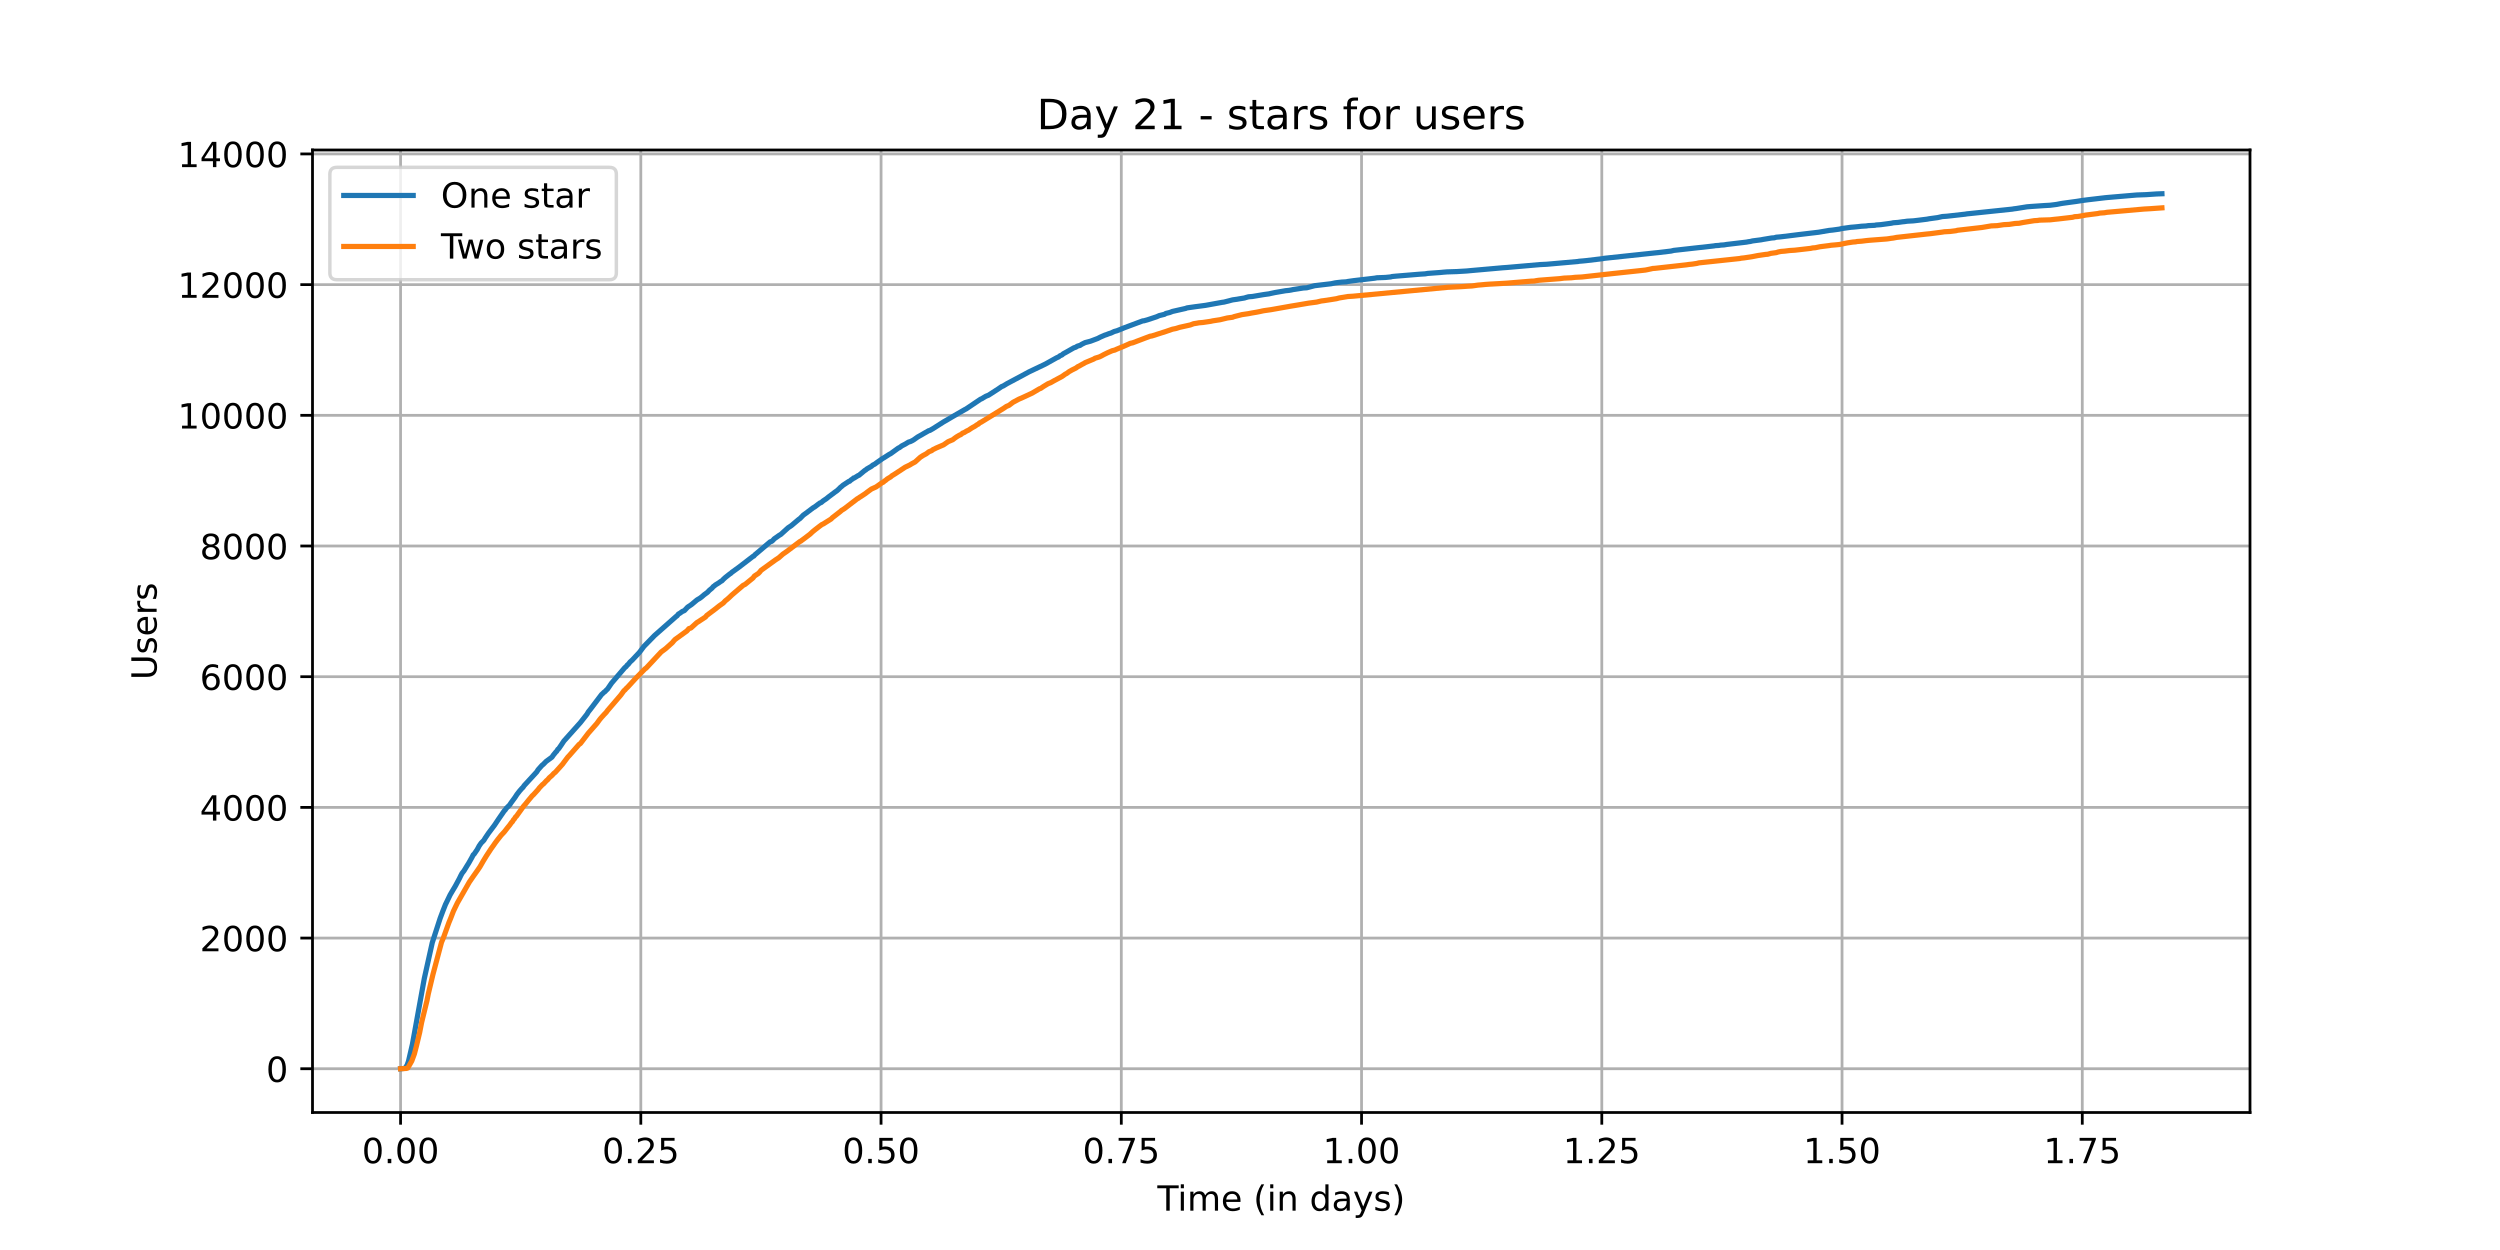 <?xml version="1.0" encoding="utf-8" standalone="no"?>
<!DOCTYPE svg PUBLIC "-//W3C//DTD SVG 1.1//EN"
  "http://www.w3.org/Graphics/SVG/1.1/DTD/svg11.dtd">
<!-- Created with matplotlib (https://matplotlib.org/) -->
<svg height="360pt" version="1.1" viewBox="0 0 720 360" width="720pt" xmlns="http://www.w3.org/2000/svg" xmlns:xlink="http://www.w3.org/1999/xlink">
 <defs>
  <style type="text/css">*{stroke-linecap:butt;stroke-linejoin:round;}</style>
 </defs>
 <g id="figure_1">
  <g id="patch_1">
   <path d="M 0 360 
L 720 360 
L 720 0 
L 0 0 
z
" style="fill:#ffffff;"/>
  </g>
  <g id="axes_1">
   <g id="patch_2">
    <path d="M 90 320.4 
L 648 320.4 
L 648 43.2 
L 90 43.2 
z
" style="fill:#ffffff;"/>
   </g>
   <g id="matplotlib.axis_1">
    <g id="xtick_1">
     <g id="line2d_1">
      <path clip-path="url(#p3e42e21be2)" d="M 115.364 320.4 
L 115.364 43.2 
" style="fill:none;stroke:#b0b0b0;stroke-linecap:square;stroke-width:0.8;"/>
     </g>
     <g id="line2d_2">
      <defs>
       <path d="M 0 0 
L 0 3.5 
" id="m36e18f829c" style="stroke:#000000;stroke-width:0.8;"/>
      </defs>
      <g>
       <use style="stroke:#000000;stroke-width:0.8;" x="115.364" xlink:href="#m36e18f829c" y="320.4"/>
      </g>
     </g>
     <g id="text_1">
      <!-- 0.00 -->
      <g transform="translate(104.231 334.998)scale(0.1 -0.1)">
       <defs>
        <path d="M 31.781 66.406 
Q 24.172 66.406 20.328 58.906 
Q 16.5 51.422 16.5 36.375 
Q 16.5 21.391 20.328 13.891 
Q 24.172 6.391 31.781 6.391 
Q 39.453 6.391 43.281 13.891 
Q 47.125 21.391 47.125 36.375 
Q 47.125 51.422 43.281 58.906 
Q 39.453 66.406 31.781 66.406 
z
M 31.781 74.219 
Q 44.047 74.219 50.516 64.516 
Q 56.984 54.828 56.984 36.375 
Q 56.984 17.969 50.516 8.266 
Q 44.047 -1.422 31.781 -1.422 
Q 19.531 -1.422 13.062 8.266 
Q 6.594 17.969 6.594 36.375 
Q 6.594 54.828 13.062 64.516 
Q 19.531 74.219 31.781 74.219 
z
" id="DejaVuSans-48"/>
        <path d="M 10.688 12.406 
L 21 12.406 
L 21 0 
L 10.688 0 
z
" id="DejaVuSans-46"/>
       </defs>
       <use xlink:href="#DejaVuSans-48"/>
       <use x="63.623" xlink:href="#DejaVuSans-46"/>
       <use x="95.41" xlink:href="#DejaVuSans-48"/>
       <use x="159.033" xlink:href="#DejaVuSans-48"/>
      </g>
     </g>
    </g>
    <g id="xtick_2">
     <g id="line2d_3">
      <path clip-path="url(#p3e42e21be2)" d="M 184.554 320.4 
L 184.554 43.2 
" style="fill:none;stroke:#b0b0b0;stroke-linecap:square;stroke-width:0.8;"/>
     </g>
     <g id="line2d_4">
      <g>
       <use style="stroke:#000000;stroke-width:0.8;" x="184.554" xlink:href="#m36e18f829c" y="320.4"/>
      </g>
     </g>
     <g id="text_2">
      <!-- 0.25 -->
      <g transform="translate(173.421 334.998)scale(0.1 -0.1)">
       <defs>
        <path d="M 19.188 8.297 
L 53.609 8.297 
L 53.609 0 
L 7.328 0 
L 7.328 8.297 
Q 12.938 14.109 22.625 23.891 
Q 32.328 33.688 34.812 36.531 
Q 39.547 41.844 41.422 45.531 
Q 43.312 49.219 43.312 52.781 
Q 43.312 58.594 39.234 62.25 
Q 35.156 65.922 28.609 65.922 
Q 23.969 65.922 18.812 64.312 
Q 13.672 62.703 7.812 59.422 
L 7.812 69.391 
Q 13.766 71.781 18.938 73 
Q 24.125 74.219 28.422 74.219 
Q 39.75 74.219 46.484 68.547 
Q 53.219 62.891 53.219 53.422 
Q 53.219 48.922 51.531 44.891 
Q 49.859 40.875 45.406 35.406 
Q 44.188 33.984 37.641 27.219 
Q 31.109 20.453 19.188 8.297 
z
" id="DejaVuSans-50"/>
        <path d="M 10.797 72.906 
L 49.516 72.906 
L 49.516 64.594 
L 19.828 64.594 
L 19.828 46.734 
Q 21.969 47.469 24.109 47.828 
Q 26.266 48.188 28.422 48.188 
Q 40.625 48.188 47.75 41.5 
Q 54.891 34.812 54.891 23.391 
Q 54.891 11.625 47.562 5.094 
Q 40.234 -1.422 26.906 -1.422 
Q 22.312 -1.422 17.547 -0.641 
Q 12.797 0.141 7.719 1.703 
L 7.719 11.625 
Q 12.109 9.234 16.797 8.062 
Q 21.484 6.891 26.703 6.891 
Q 35.156 6.891 40.078 11.328 
Q 45.016 15.766 45.016 23.391 
Q 45.016 31 40.078 35.438 
Q 35.156 39.891 26.703 39.891 
Q 22.75 39.891 18.812 39.016 
Q 14.891 38.141 10.797 36.281 
z
" id="DejaVuSans-53"/>
       </defs>
       <use xlink:href="#DejaVuSans-48"/>
       <use x="63.623" xlink:href="#DejaVuSans-46"/>
       <use x="95.41" xlink:href="#DejaVuSans-50"/>
       <use x="159.033" xlink:href="#DejaVuSans-53"/>
      </g>
     </g>
    </g>
    <g id="xtick_3">
     <g id="line2d_5">
      <path clip-path="url(#p3e42e21be2)" d="M 253.745 320.4 
L 253.745 43.2 
" style="fill:none;stroke:#b0b0b0;stroke-linecap:square;stroke-width:0.8;"/>
     </g>
     <g id="line2d_6">
      <g>
       <use style="stroke:#000000;stroke-width:0.8;" x="253.745" xlink:href="#m36e18f829c" y="320.4"/>
      </g>
     </g>
     <g id="text_3">
      <!-- 0.50 -->
      <g transform="translate(242.612 334.998)scale(0.1 -0.1)">
       <use xlink:href="#DejaVuSans-48"/>
       <use x="63.623" xlink:href="#DejaVuSans-46"/>
       <use x="95.41" xlink:href="#DejaVuSans-53"/>
       <use x="159.033" xlink:href="#DejaVuSans-48"/>
      </g>
     </g>
    </g>
    <g id="xtick_4">
     <g id="line2d_7">
      <path clip-path="url(#p3e42e21be2)" d="M 322.935 320.4 
L 322.935 43.2 
" style="fill:none;stroke:#b0b0b0;stroke-linecap:square;stroke-width:0.8;"/>
     </g>
     <g id="line2d_8">
      <g>
       <use style="stroke:#000000;stroke-width:0.8;" x="322.935" xlink:href="#m36e18f829c" y="320.4"/>
      </g>
     </g>
     <g id="text_4">
      <!-- 0.75 -->
      <g transform="translate(311.803 334.998)scale(0.1 -0.1)">
       <defs>
        <path d="M 8.203 72.906 
L 55.078 72.906 
L 55.078 68.703 
L 28.609 0 
L 18.312 0 
L 43.219 64.594 
L 8.203 64.594 
z
" id="DejaVuSans-55"/>
       </defs>
       <use xlink:href="#DejaVuSans-48"/>
       <use x="63.623" xlink:href="#DejaVuSans-46"/>
       <use x="95.41" xlink:href="#DejaVuSans-55"/>
       <use x="159.033" xlink:href="#DejaVuSans-53"/>
      </g>
     </g>
    </g>
    <g id="xtick_5">
     <g id="line2d_9">
      <path clip-path="url(#p3e42e21be2)" d="M 392.126 320.4 
L 392.126 43.2 
" style="fill:none;stroke:#b0b0b0;stroke-linecap:square;stroke-width:0.8;"/>
     </g>
     <g id="line2d_10">
      <g>
       <use style="stroke:#000000;stroke-width:0.8;" x="392.126" xlink:href="#m36e18f829c" y="320.4"/>
      </g>
     </g>
     <g id="text_5">
      <!-- 1.00 -->
      <g transform="translate(380.993 334.998)scale(0.1 -0.1)">
       <defs>
        <path d="M 12.406 8.297 
L 28.516 8.297 
L 28.516 63.922 
L 10.984 60.406 
L 10.984 69.391 
L 28.422 72.906 
L 38.281 72.906 
L 38.281 8.297 
L 54.391 8.297 
L 54.391 0 
L 12.406 0 
z
" id="DejaVuSans-49"/>
       </defs>
       <use xlink:href="#DejaVuSans-49"/>
       <use x="63.623" xlink:href="#DejaVuSans-46"/>
       <use x="95.41" xlink:href="#DejaVuSans-48"/>
       <use x="159.033" xlink:href="#DejaVuSans-48"/>
      </g>
     </g>
    </g>
    <g id="xtick_6">
     <g id="line2d_11">
      <path clip-path="url(#p3e42e21be2)" d="M 461.317 320.4 
L 461.317 43.2 
" style="fill:none;stroke:#b0b0b0;stroke-linecap:square;stroke-width:0.8;"/>
     </g>
     <g id="line2d_12">
      <g>
       <use style="stroke:#000000;stroke-width:0.8;" x="461.317" xlink:href="#m36e18f829c" y="320.4"/>
      </g>
     </g>
     <g id="text_6">
      <!-- 1.25 -->
      <g transform="translate(450.184 334.998)scale(0.1 -0.1)">
       <use xlink:href="#DejaVuSans-49"/>
       <use x="63.623" xlink:href="#DejaVuSans-46"/>
       <use x="95.41" xlink:href="#DejaVuSans-50"/>
       <use x="159.033" xlink:href="#DejaVuSans-53"/>
      </g>
     </g>
    </g>
    <g id="xtick_7">
     <g id="line2d_13">
      <path clip-path="url(#p3e42e21be2)" d="M 530.507 320.4 
L 530.507 43.2 
" style="fill:none;stroke:#b0b0b0;stroke-linecap:square;stroke-width:0.8;"/>
     </g>
     <g id="line2d_14">
      <g>
       <use style="stroke:#000000;stroke-width:0.8;" x="530.507" xlink:href="#m36e18f829c" y="320.4"/>
      </g>
     </g>
     <g id="text_7">
      <!-- 1.50 -->
      <g transform="translate(519.374 334.998)scale(0.1 -0.1)">
       <use xlink:href="#DejaVuSans-49"/>
       <use x="63.623" xlink:href="#DejaVuSans-46"/>
       <use x="95.41" xlink:href="#DejaVuSans-53"/>
       <use x="159.033" xlink:href="#DejaVuSans-48"/>
      </g>
     </g>
    </g>
    <g id="xtick_8">
     <g id="line2d_15">
      <path clip-path="url(#p3e42e21be2)" d="M 599.698 320.4 
L 599.698 43.2 
" style="fill:none;stroke:#b0b0b0;stroke-linecap:square;stroke-width:0.8;"/>
     </g>
     <g id="line2d_16">
      <g>
       <use style="stroke:#000000;stroke-width:0.8;" x="599.698" xlink:href="#m36e18f829c" y="320.4"/>
      </g>
     </g>
     <g id="text_8">
      <!-- 1.75 -->
      <g transform="translate(588.565 334.998)scale(0.1 -0.1)">
       <use xlink:href="#DejaVuSans-49"/>
       <use x="63.623" xlink:href="#DejaVuSans-46"/>
       <use x="95.41" xlink:href="#DejaVuSans-55"/>
       <use x="159.033" xlink:href="#DejaVuSans-53"/>
      </g>
     </g>
    </g>
    <g id="text_9">
     <!-- Time (in days) -->
     <g transform="translate(333.327 348.677)scale(0.1 -0.1)">
      <defs>
       <path d="M -0.297 72.906 
L 61.375 72.906 
L 61.375 64.594 
L 35.5 64.594 
L 35.5 0 
L 25.594 0 
L 25.594 64.594 
L -0.297 64.594 
z
" id="DejaVuSans-84"/>
       <path d="M 9.422 54.688 
L 18.406 54.688 
L 18.406 0 
L 9.422 0 
z
M 9.422 75.984 
L 18.406 75.984 
L 18.406 64.594 
L 9.422 64.594 
z
" id="DejaVuSans-105"/>
       <path d="M 52 44.188 
Q 55.375 50.25 60.062 53.125 
Q 64.75 56 71.094 56 
Q 79.641 56 84.281 50.016 
Q 88.922 44.047 88.922 33.016 
L 88.922 0 
L 79.891 0 
L 79.891 32.719 
Q 79.891 40.578 77.094 44.375 
Q 74.312 48.188 68.609 48.188 
Q 61.625 48.188 57.562 43.547 
Q 53.516 38.922 53.516 30.906 
L 53.516 0 
L 44.484 0 
L 44.484 32.719 
Q 44.484 40.625 41.703 44.406 
Q 38.922 48.188 33.109 48.188 
Q 26.219 48.188 22.156 43.531 
Q 18.109 38.875 18.109 30.906 
L 18.109 0 
L 9.078 0 
L 9.078 54.688 
L 18.109 54.688 
L 18.109 46.188 
Q 21.188 51.219 25.484 53.609 
Q 29.781 56 35.688 56 
Q 41.656 56 45.828 52.969 
Q 50 49.953 52 44.188 
z
" id="DejaVuSans-109"/>
       <path d="M 56.203 29.594 
L 56.203 25.203 
L 14.891 25.203 
Q 15.484 15.922 20.484 11.062 
Q 25.484 6.203 34.422 6.203 
Q 39.594 6.203 44.453 7.469 
Q 49.312 8.734 54.109 11.281 
L 54.109 2.781 
Q 49.266 0.734 44.188 -0.344 
Q 39.109 -1.422 33.891 -1.422 
Q 20.797 -1.422 13.156 6.188 
Q 5.516 13.812 5.516 26.812 
Q 5.516 40.234 12.766 48.109 
Q 20.016 56 32.328 56 
Q 43.359 56 49.781 48.891 
Q 56.203 41.797 56.203 29.594 
z
M 47.219 32.234 
Q 47.125 39.594 43.094 43.984 
Q 39.062 48.391 32.422 48.391 
Q 24.906 48.391 20.391 44.141 
Q 15.875 39.891 15.188 32.172 
z
" id="DejaVuSans-101"/>
       <path id="DejaVuSans-32"/>
       <path d="M 31 75.875 
Q 24.469 64.656 21.281 53.656 
Q 18.109 42.672 18.109 31.391 
Q 18.109 20.125 21.312 9.062 
Q 24.516 -2 31 -13.188 
L 23.188 -13.188 
Q 15.875 -1.703 12.234 9.375 
Q 8.594 20.453 8.594 31.391 
Q 8.594 42.281 12.203 53.312 
Q 15.828 64.359 23.188 75.875 
z
" id="DejaVuSans-40"/>
       <path d="M 54.891 33.016 
L 54.891 0 
L 45.906 0 
L 45.906 32.719 
Q 45.906 40.484 42.875 44.328 
Q 39.844 48.188 33.797 48.188 
Q 26.516 48.188 22.312 43.547 
Q 18.109 38.922 18.109 30.906 
L 18.109 0 
L 9.078 0 
L 9.078 54.688 
L 18.109 54.688 
L 18.109 46.188 
Q 21.344 51.125 25.703 53.562 
Q 30.078 56 35.797 56 
Q 45.219 56 50.047 50.172 
Q 54.891 44.344 54.891 33.016 
z
" id="DejaVuSans-110"/>
       <path d="M 45.406 46.391 
L 45.406 75.984 
L 54.391 75.984 
L 54.391 0 
L 45.406 0 
L 45.406 8.203 
Q 42.578 3.328 38.25 0.953 
Q 33.938 -1.422 27.875 -1.422 
Q 17.969 -1.422 11.734 6.484 
Q 5.516 14.406 5.516 27.297 
Q 5.516 40.188 11.734 48.094 
Q 17.969 56 27.875 56 
Q 33.938 56 38.25 53.625 
Q 42.578 51.266 45.406 46.391 
z
M 14.797 27.297 
Q 14.797 17.391 18.875 11.75 
Q 22.953 6.109 30.078 6.109 
Q 37.203 6.109 41.297 11.75 
Q 45.406 17.391 45.406 27.297 
Q 45.406 37.203 41.297 42.844 
Q 37.203 48.484 30.078 48.484 
Q 22.953 48.484 18.875 42.844 
Q 14.797 37.203 14.797 27.297 
z
" id="DejaVuSans-100"/>
       <path d="M 34.281 27.484 
Q 23.391 27.484 19.188 25 
Q 14.984 22.516 14.984 16.5 
Q 14.984 11.719 18.141 8.906 
Q 21.297 6.109 26.703 6.109 
Q 34.188 6.109 38.703 11.406 
Q 43.219 16.703 43.219 25.484 
L 43.219 27.484 
z
M 52.203 31.203 
L 52.203 0 
L 43.219 0 
L 43.219 8.297 
Q 40.141 3.328 35.547 0.953 
Q 30.953 -1.422 24.312 -1.422 
Q 15.922 -1.422 10.953 3.297 
Q 6 8.016 6 15.922 
Q 6 25.141 12.172 29.828 
Q 18.359 34.516 30.609 34.516 
L 43.219 34.516 
L 43.219 35.406 
Q 43.219 41.609 39.141 45 
Q 35.062 48.391 27.688 48.391 
Q 23 48.391 18.547 47.266 
Q 14.109 46.141 10.016 43.891 
L 10.016 52.203 
Q 14.938 54.109 19.578 55.047 
Q 24.219 56 28.609 56 
Q 40.484 56 46.344 49.844 
Q 52.203 43.703 52.203 31.203 
z
" id="DejaVuSans-97"/>
       <path d="M 32.172 -5.078 
Q 28.375 -14.844 24.75 -17.812 
Q 21.141 -20.797 15.094 -20.797 
L 7.906 -20.797 
L 7.906 -13.281 
L 13.188 -13.281 
Q 16.891 -13.281 18.938 -11.516 
Q 21 -9.766 23.484 -3.219 
L 25.094 0.875 
L 2.984 54.688 
L 12.5 54.688 
L 29.594 11.922 
L 46.688 54.688 
L 56.203 54.688 
z
" id="DejaVuSans-121"/>
       <path d="M 44.281 53.078 
L 44.281 44.578 
Q 40.484 46.531 36.375 47.5 
Q 32.281 48.484 27.875 48.484 
Q 21.188 48.484 17.844 46.438 
Q 14.5 44.391 14.5 40.281 
Q 14.5 37.156 16.891 35.375 
Q 19.281 33.594 26.516 31.984 
L 29.594 31.297 
Q 39.156 29.25 43.188 25.516 
Q 47.219 21.781 47.219 15.094 
Q 47.219 7.469 41.188 3.016 
Q 35.156 -1.422 24.609 -1.422 
Q 20.219 -1.422 15.453 -0.562 
Q 10.688 0.297 5.422 2 
L 5.422 11.281 
Q 10.406 8.688 15.234 7.391 
Q 20.062 6.109 24.812 6.109 
Q 31.156 6.109 34.562 8.281 
Q 37.984 10.453 37.984 14.406 
Q 37.984 18.062 35.516 20.016 
Q 33.062 21.969 24.703 23.781 
L 21.578 24.516 
Q 13.234 26.266 9.516 29.906 
Q 5.812 33.547 5.812 39.891 
Q 5.812 47.609 11.281 51.797 
Q 16.75 56 26.812 56 
Q 31.781 56 36.172 55.266 
Q 40.578 54.547 44.281 53.078 
z
" id="DejaVuSans-115"/>
       <path d="M 8.016 75.875 
L 15.828 75.875 
Q 23.141 64.359 26.781 53.312 
Q 30.422 42.281 30.422 31.391 
Q 30.422 20.453 26.781 9.375 
Q 23.141 -1.703 15.828 -13.188 
L 8.016 -13.188 
Q 14.5 -2 17.703 9.062 
Q 20.906 20.125 20.906 31.391 
Q 20.906 42.672 17.703 53.656 
Q 14.5 64.656 8.016 75.875 
z
" id="DejaVuSans-41"/>
      </defs>
      <use xlink:href="#DejaVuSans-84"/>
      <use x="57.959" xlink:href="#DejaVuSans-105"/>
      <use x="85.742" xlink:href="#DejaVuSans-109"/>
      <use x="183.154" xlink:href="#DejaVuSans-101"/>
      <use x="244.678" xlink:href="#DejaVuSans-32"/>
      <use x="276.465" xlink:href="#DejaVuSans-40"/>
      <use x="315.479" xlink:href="#DejaVuSans-105"/>
      <use x="343.262" xlink:href="#DejaVuSans-110"/>
      <use x="406.641" xlink:href="#DejaVuSans-32"/>
      <use x="438.428" xlink:href="#DejaVuSans-100"/>
      <use x="501.904" xlink:href="#DejaVuSans-97"/>
      <use x="563.184" xlink:href="#DejaVuSans-121"/>
      <use x="622.363" xlink:href="#DejaVuSans-115"/>
      <use x="674.463" xlink:href="#DejaVuSans-41"/>
     </g>
    </g>
   </g>
   <g id="matplotlib.axis_2">
    <g id="ytick_1">
     <g id="line2d_17">
      <path clip-path="url(#p3e42e21be2)" d="M 90 307.8 
L 648 307.8 
" style="fill:none;stroke:#b0b0b0;stroke-linecap:square;stroke-width:0.8;"/>
     </g>
     <g id="line2d_18">
      <defs>
       <path d="M 0 0 
L -3.5 0 
" id="m964d5ee418" style="stroke:#000000;stroke-width:0.8;"/>
      </defs>
      <g>
       <use style="stroke:#000000;stroke-width:0.8;" x="90" xlink:href="#m964d5ee418" y="307.8"/>
      </g>
     </g>
     <g id="text_10">
      <!-- 0 -->
      <g transform="translate(76.638 311.599)scale(0.1 -0.1)">
       <use xlink:href="#DejaVuSans-48"/>
      </g>
     </g>
    </g>
    <g id="ytick_2">
     <g id="line2d_19">
      <path clip-path="url(#p3e42e21be2)" d="M 90 270.163 
L 648 270.163 
" style="fill:none;stroke:#b0b0b0;stroke-linecap:square;stroke-width:0.8;"/>
     </g>
     <g id="line2d_20">
      <g>
       <use style="stroke:#000000;stroke-width:0.8;" x="90" xlink:href="#m964d5ee418" y="270.163"/>
      </g>
     </g>
     <g id="text_11">
      <!-- 2000 -->
      <g transform="translate(57.55 273.962)scale(0.1 -0.1)">
       <use xlink:href="#DejaVuSans-50"/>
       <use x="63.623" xlink:href="#DejaVuSans-48"/>
       <use x="127.246" xlink:href="#DejaVuSans-48"/>
       <use x="190.869" xlink:href="#DejaVuSans-48"/>
      </g>
     </g>
    </g>
    <g id="ytick_3">
     <g id="line2d_21">
      <path clip-path="url(#p3e42e21be2)" d="M 90 232.526 
L 648 232.526 
" style="fill:none;stroke:#b0b0b0;stroke-linecap:square;stroke-width:0.8;"/>
     </g>
     <g id="line2d_22">
      <g>
       <use style="stroke:#000000;stroke-width:0.8;" x="90" xlink:href="#m964d5ee418" y="232.526"/>
      </g>
     </g>
     <g id="text_12">
      <!-- 4000 -->
      <g transform="translate(57.55 236.325)scale(0.1 -0.1)">
       <defs>
        <path d="M 37.797 64.312 
L 12.891 25.391 
L 37.797 25.391 
z
M 35.203 72.906 
L 47.609 72.906 
L 47.609 25.391 
L 58.016 25.391 
L 58.016 17.188 
L 47.609 17.188 
L 47.609 0 
L 37.797 0 
L 37.797 17.188 
L 4.891 17.188 
L 4.891 26.703 
z
" id="DejaVuSans-52"/>
       </defs>
       <use xlink:href="#DejaVuSans-52"/>
       <use x="63.623" xlink:href="#DejaVuSans-48"/>
       <use x="127.246" xlink:href="#DejaVuSans-48"/>
       <use x="190.869" xlink:href="#DejaVuSans-48"/>
      </g>
     </g>
    </g>
    <g id="ytick_4">
     <g id="line2d_23">
      <path clip-path="url(#p3e42e21be2)" d="M 90 194.888 
L 648 194.888 
" style="fill:none;stroke:#b0b0b0;stroke-linecap:square;stroke-width:0.8;"/>
     </g>
     <g id="line2d_24">
      <g>
       <use style="stroke:#000000;stroke-width:0.8;" x="90" xlink:href="#m964d5ee418" y="194.888"/>
      </g>
     </g>
     <g id="text_13">
      <!-- 6000 -->
      <g transform="translate(57.55 198.688)scale(0.1 -0.1)">
       <defs>
        <path d="M 33.016 40.375 
Q 26.375 40.375 22.484 35.828 
Q 18.609 31.297 18.609 23.391 
Q 18.609 15.531 22.484 10.953 
Q 26.375 6.391 33.016 6.391 
Q 39.656 6.391 43.531 10.953 
Q 47.406 15.531 47.406 23.391 
Q 47.406 31.297 43.531 35.828 
Q 39.656 40.375 33.016 40.375 
z
M 52.594 71.297 
L 52.594 62.312 
Q 48.875 64.062 45.094 64.984 
Q 41.312 65.922 37.594 65.922 
Q 27.828 65.922 22.672 59.328 
Q 17.531 52.734 16.797 39.406 
Q 19.672 43.656 24.016 45.922 
Q 28.375 48.188 33.594 48.188 
Q 44.578 48.188 50.953 41.516 
Q 57.328 34.859 57.328 23.391 
Q 57.328 12.156 50.688 5.359 
Q 44.047 -1.422 33.016 -1.422 
Q 20.359 -1.422 13.672 8.266 
Q 6.984 17.969 6.984 36.375 
Q 6.984 53.656 15.188 63.938 
Q 23.391 74.219 37.203 74.219 
Q 40.922 74.219 44.703 73.484 
Q 48.484 72.75 52.594 71.297 
z
" id="DejaVuSans-54"/>
       </defs>
       <use xlink:href="#DejaVuSans-54"/>
       <use x="63.623" xlink:href="#DejaVuSans-48"/>
       <use x="127.246" xlink:href="#DejaVuSans-48"/>
       <use x="190.869" xlink:href="#DejaVuSans-48"/>
      </g>
     </g>
    </g>
    <g id="ytick_5">
     <g id="line2d_25">
      <path clip-path="url(#p3e42e21be2)" d="M 90 157.251 
L 648 157.251 
" style="fill:none;stroke:#b0b0b0;stroke-linecap:square;stroke-width:0.8;"/>
     </g>
     <g id="line2d_26">
      <g>
       <use style="stroke:#000000;stroke-width:0.8;" x="90" xlink:href="#m964d5ee418" y="157.251"/>
      </g>
     </g>
     <g id="text_14">
      <!-- 8000 -->
      <g transform="translate(57.55 161.05)scale(0.1 -0.1)">
       <defs>
        <path d="M 31.781 34.625 
Q 24.75 34.625 20.719 30.859 
Q 16.703 27.094 16.703 20.516 
Q 16.703 13.922 20.719 10.156 
Q 24.75 6.391 31.781 6.391 
Q 38.812 6.391 42.859 10.172 
Q 46.922 13.969 46.922 20.516 
Q 46.922 27.094 42.891 30.859 
Q 38.875 34.625 31.781 34.625 
z
M 21.922 38.812 
Q 15.578 40.375 12.031 44.719 
Q 8.5 49.078 8.5 55.328 
Q 8.5 64.062 14.719 69.141 
Q 20.953 74.219 31.781 74.219 
Q 42.672 74.219 48.875 69.141 
Q 55.078 64.062 55.078 55.328 
Q 55.078 49.078 51.531 44.719 
Q 48 40.375 41.703 38.812 
Q 48.828 37.156 52.797 32.312 
Q 56.781 27.484 56.781 20.516 
Q 56.781 9.906 50.312 4.234 
Q 43.844 -1.422 31.781 -1.422 
Q 19.734 -1.422 13.25 4.234 
Q 6.781 9.906 6.781 20.516 
Q 6.781 27.484 10.781 32.312 
Q 14.797 37.156 21.922 38.812 
z
M 18.312 54.391 
Q 18.312 48.734 21.844 45.562 
Q 25.391 42.391 31.781 42.391 
Q 38.141 42.391 41.719 45.562 
Q 45.312 48.734 45.312 54.391 
Q 45.312 60.062 41.719 63.234 
Q 38.141 66.406 31.781 66.406 
Q 25.391 66.406 21.844 63.234 
Q 18.312 60.062 18.312 54.391 
z
" id="DejaVuSans-56"/>
       </defs>
       <use xlink:href="#DejaVuSans-56"/>
       <use x="63.623" xlink:href="#DejaVuSans-48"/>
       <use x="127.246" xlink:href="#DejaVuSans-48"/>
       <use x="190.869" xlink:href="#DejaVuSans-48"/>
      </g>
     </g>
    </g>
    <g id="ytick_6">
     <g id="line2d_27">
      <path clip-path="url(#p3e42e21be2)" d="M 90 119.614 
L 648 119.614 
" style="fill:none;stroke:#b0b0b0;stroke-linecap:square;stroke-width:0.8;"/>
     </g>
     <g id="line2d_28">
      <g>
       <use style="stroke:#000000;stroke-width:0.8;" x="90" xlink:href="#m964d5ee418" y="119.614"/>
      </g>
     </g>
     <g id="text_15">
      <!-- 10000 -->
      <g transform="translate(51.188 123.413)scale(0.1 -0.1)">
       <use xlink:href="#DejaVuSans-49"/>
       <use x="63.623" xlink:href="#DejaVuSans-48"/>
       <use x="127.246" xlink:href="#DejaVuSans-48"/>
       <use x="190.869" xlink:href="#DejaVuSans-48"/>
       <use x="254.492" xlink:href="#DejaVuSans-48"/>
      </g>
     </g>
    </g>
    <g id="ytick_7">
     <g id="line2d_29">
      <path clip-path="url(#p3e42e21be2)" d="M 90 81.977 
L 648 81.977 
" style="fill:none;stroke:#b0b0b0;stroke-linecap:square;stroke-width:0.8;"/>
     </g>
     <g id="line2d_30">
      <g>
       <use style="stroke:#000000;stroke-width:0.8;" x="90" xlink:href="#m964d5ee418" y="81.977"/>
      </g>
     </g>
     <g id="text_16">
      <!-- 12000 -->
      <g transform="translate(51.188 85.776)scale(0.1 -0.1)">
       <use xlink:href="#DejaVuSans-49"/>
       <use x="63.623" xlink:href="#DejaVuSans-50"/>
       <use x="127.246" xlink:href="#DejaVuSans-48"/>
       <use x="190.869" xlink:href="#DejaVuSans-48"/>
       <use x="254.492" xlink:href="#DejaVuSans-48"/>
      </g>
     </g>
    </g>
    <g id="ytick_8">
     <g id="line2d_31">
      <path clip-path="url(#p3e42e21be2)" d="M 90 44.339 
L 648 44.339 
" style="fill:none;stroke:#b0b0b0;stroke-linecap:square;stroke-width:0.8;"/>
     </g>
     <g id="line2d_32">
      <g>
       <use style="stroke:#000000;stroke-width:0.8;" x="90" xlink:href="#m964d5ee418" y="44.339"/>
      </g>
     </g>
     <g id="text_17">
      <!-- 14000 -->
      <g transform="translate(51.188 48.139)scale(0.1 -0.1)">
       <use xlink:href="#DejaVuSans-49"/>
       <use x="63.623" xlink:href="#DejaVuSans-52"/>
       <use x="127.246" xlink:href="#DejaVuSans-48"/>
       <use x="190.869" xlink:href="#DejaVuSans-48"/>
       <use x="254.492" xlink:href="#DejaVuSans-48"/>
      </g>
     </g>
    </g>
    <g id="text_18">
     <!-- Users -->
     <g transform="translate(45.108 195.801)rotate(-90)scale(0.1 -0.1)">
      <defs>
       <path d="M 8.688 72.906 
L 18.609 72.906 
L 18.609 28.609 
Q 18.609 16.891 22.844 11.734 
Q 27.094 6.594 36.625 6.594 
Q 46.094 6.594 50.344 11.734 
Q 54.594 16.891 54.594 28.609 
L 54.594 72.906 
L 64.5 72.906 
L 64.5 27.391 
Q 64.5 13.141 57.438 5.859 
Q 50.391 -1.422 36.625 -1.422 
Q 22.797 -1.422 15.734 5.859 
Q 8.688 13.141 8.688 27.391 
z
" id="DejaVuSans-85"/>
       <path d="M 41.109 46.297 
Q 39.594 47.172 37.812 47.578 
Q 36.031 48 33.891 48 
Q 26.266 48 22.188 43.047 
Q 18.109 38.094 18.109 28.812 
L 18.109 0 
L 9.078 0 
L 9.078 54.688 
L 18.109 54.688 
L 18.109 46.188 
Q 20.953 51.172 25.484 53.578 
Q 30.031 56 36.531 56 
Q 37.453 56 38.578 55.875 
Q 39.703 55.766 41.062 55.516 
z
" id="DejaVuSans-114"/>
      </defs>
      <use xlink:href="#DejaVuSans-85"/>
      <use x="73.193" xlink:href="#DejaVuSans-115"/>
      <use x="125.293" xlink:href="#DejaVuSans-101"/>
      <use x="186.816" xlink:href="#DejaVuSans-114"/>
      <use x="227.93" xlink:href="#DejaVuSans-115"/>
     </g>
    </g>
   </g>
   <g id="line2d_33">
    <path clip-path="url(#p3e42e21be2)" d="M 115.364 307.8 
L 116.491 307.706 
L 116.68 307.631 
L 117.254 306.727 
L 117.635 305.673 
L 118.775 300.743 
L 122.206 281.774 
L 124.493 271.48 
L 126.78 264.423 
L 127.539 262.41 
L 128.302 260.471 
L 128.683 259.7 
L 129.634 257.724 
L 130.208 256.745 
L 131.159 255.146 
L 131.921 253.734 
L 132.303 253.019 
L 132.684 252.229 
L 133.065 251.514 
L 133.635 250.78 
L 134.586 249.218 
L 134.968 248.615 
L 135.922 246.922 
L 136.3 246.169 
L 136.492 246.056 
L 137.444 244.664 
L 138.017 243.591 
L 138.587 242.782 
L 139.35 242.01 
L 139.731 241.37 
L 140.682 239.959 
L 141.445 238.943 
L 142.396 237.682 
L 143.54 235.969 
L 145.253 233.485 
L 145.442 233.335 
L 145.824 232.77 
L 146.778 231.829 
L 147.156 231.246 
L 148.3 229.684 
L 148.873 228.799 
L 149.632 227.821 
L 150.013 227.388 
L 150.395 226.955 
L 150.587 226.805 
L 150.968 226.24 
L 154.584 222.307 
L 154.966 221.686 
L 156.109 220.406 
L 156.49 220.105 
L 157.253 219.315 
L 158.967 218.054 
L 159.348 217.489 
L 160.11 216.549 
L 160.299 216.398 
L 160.68 215.777 
L 160.869 215.683 
L 161.632 214.573 
L 162.394 213.425 
L 167.154 208.099 
L 169.06 205.671 
L 169.441 205.013 
L 170.011 204.298 
L 173.25 200.026 
L 173.631 199.687 
L 174.012 199.311 
L 174.201 199.217 
L 174.582 198.803 
L 174.964 198.445 
L 176.123 196.751 
L 179.932 192.291 
L 180.313 191.99 
L 180.694 191.482 
L 180.883 191.388 
L 181.457 190.654 
L 182.027 190.146 
L 184.122 187.925 
L 185.454 186.157 
L 188.504 183.033 
L 194.792 177.481 
L 194.981 177.387 
L 195.362 176.86 
L 195.743 176.653 
L 196.506 176.107 
L 196.887 175.938 
L 197.076 175.882 
L 198.027 174.865 
L 199.171 174.094 
L 200.695 172.814 
L 201.077 172.569 
L 201.458 172.362 
L 202.028 171.948 
L 202.79 171.29 
L 203.742 170.594 
L 204.312 169.991 
L 205.074 169.37 
L 205.456 168.9 
L 205.648 168.806 
L 206.029 168.467 
L 206.98 167.884 
L 207.55 167.47 
L 207.932 167.263 
L 208.313 166.849 
L 208.883 166.322 
L 210.216 165.268 
L 210.408 165.174 
L 210.789 164.816 
L 212.692 163.442 
L 216.882 160.224 
L 217.074 160.168 
L 217.455 159.735 
L 218.025 159.265 
L 221.834 156.028 
L 222.215 155.934 
L 222.596 155.614 
L 222.977 155.181 
L 223.929 154.522 
L 224.31 154.24 
L 224.88 153.901 
L 226.975 152.001 
L 227.93 151.361 
L 230.025 149.592 
L 230.406 149.328 
L 231.357 148.35 
L 232.12 147.804 
L 234.214 146.223 
L 234.596 146.016 
L 236.117 144.868 
L 236.498 144.737 
L 237.072 144.247 
L 238.023 143.608 
L 238.593 143.137 
L 240.499 141.707 
L 241.069 141.312 
L 241.643 140.785 
L 242.021 140.39 
L 242.402 140.089 
L 242.783 139.75 
L 244.497 138.621 
L 244.689 138.602 
L 245.07 138.244 
L 245.641 137.868 
L 245.833 137.661 
L 246.022 137.661 
L 247.165 136.946 
L 247.354 136.908 
L 249.068 135.478 
L 249.26 135.403 
L 249.641 135.064 
L 250.974 134.292 
L 251.355 133.954 
L 251.925 133.671 
L 252.499 133.239 
L 252.88 132.975 
L 253.45 132.58 
L 254.212 132.034 
L 254.594 131.827 
L 256.115 130.849 
L 256.496 130.66 
L 258.784 129.004 
L 258.973 128.967 
L 259.735 128.402 
L 260.69 127.913 
L 261.641 127.33 
L 262.211 127.16 
L 262.784 126.878 
L 263.166 126.652 
L 264.306 125.843 
L 265.45 125.203 
L 266.02 124.864 
L 267.544 123.999 
L 267.737 123.999 
L 268.688 123.453 
L 271.734 121.515 
L 272.878 120.856 
L 273.833 120.291 
L 274.214 120.066 
L 277.833 117.977 
L 278.215 117.788 
L 282.404 114.966 
L 282.786 114.815 
L 283.167 114.571 
L 283.929 114.119 
L 284.692 113.818 
L 285.454 113.328 
L 287.549 111.974 
L 288.503 111.315 
L 288.885 111.183 
L 290.028 110.487 
L 293.459 108.661 
L 294.029 108.36 
L 296.316 107.118 
L 300.702 105.029 
L 301.083 104.841 
L 304.321 103.035 
L 304.891 102.79 
L 305.273 102.47 
L 305.846 102.226 
L 306.227 101.887 
L 306.99 101.473 
L 309.273 100.174 
L 309.847 99.986 
L 310.228 99.723 
L 310.798 99.534 
L 310.99 99.516 
L 311.561 99.139 
L 312.134 98.857 
L 312.515 98.669 
L 314.037 98.274 
L 314.991 97.916 
L 316.135 97.483 
L 316.897 97.088 
L 318.23 96.505 
L 318.611 96.392 
L 319.373 96.091 
L 319.947 95.921 
L 320.898 95.47 
L 321.661 95.263 
L 322.804 94.811 
L 323.755 94.416 
L 329.092 92.421 
L 329.473 92.383 
L 330.425 92.12 
L 333.093 91.235 
L 333.855 90.897 
L 335.377 90.52 
L 335.758 90.276 
L 336.902 89.993 
L 337.664 89.692 
L 341.473 88.827 
L 341.854 88.676 
L 342.616 88.563 
L 344.33 88.319 
L 347.191 87.942 
L 351.954 87.077 
L 352.524 87.001 
L 355.003 86.361 
L 356.336 86.173 
L 356.717 86.098 
L 358.431 85.816 
L 358.812 85.684 
L 359.574 85.477 
L 360.718 85.383 
L 363.956 84.837 
L 365.481 84.63 
L 365.862 84.536 
L 367.195 84.254 
L 370.241 83.727 
L 371.193 83.633 
L 371.955 83.501 
L 372.336 83.407 
L 373.099 83.294 
L 375.386 82.936 
L 376.337 82.88 
L 378.621 82.278 
L 383.384 81.713 
L 384.528 81.469 
L 385.098 81.393 
L 386.431 81.243 
L 387.766 81.167 
L 388.148 81.073 
L 389.861 80.829 
L 395.954 80.114 
L 396.527 80.001 
L 399.003 79.907 
L 399.763 79.831 
L 400.525 79.756 
L 400.906 79.643 
L 401.858 79.549 
L 408.905 78.966 
L 410.429 78.872 
L 411.192 78.74 
L 414.812 78.476 
L 415.763 78.382 
L 416.717 78.307 
L 419.572 78.213 
L 422.429 78.044 
L 423.383 77.95 
L 432.715 77.121 
L 434.047 77.027 
L 443.57 76.199 
L 445.476 76.105 
L 454.426 75.315 
L 454.808 75.24 
L 455.759 75.164 
L 456.713 75.07 
L 461.474 74.506 
L 462.047 74.393 
L 476.519 72.85 
L 477.663 72.737 
L 481.279 72.304 
L 482.042 72.116 
L 489.278 71.307 
L 490.421 71.194 
L 493.66 70.817 
L 494.041 70.742 
L 494.993 70.686 
L 495.566 70.591 
L 496.517 70.535 
L 497.28 70.403 
L 502.991 69.726 
L 503.564 69.613 
L 504.135 69.538 
L 504.708 69.387 
L 507.181 69.067 
L 507.754 68.954 
L 510.23 68.54 
L 510.993 68.484 
L 511.563 68.314 
L 512.707 68.22 
L 516.707 67.731 
L 518.04 67.562 
L 523.755 66.884 
L 526.804 66.357 
L 527.756 66.263 
L 529.662 66 
L 530.613 65.793 
L 531.186 65.717 
L 532.519 65.529 
L 533.089 65.454 
L 534.044 65.379 
L 534.995 65.285 
L 536.139 65.153 
L 537.471 65.078 
L 538.044 64.983 
L 539.947 64.889 
L 540.328 64.795 
L 541.664 64.701 
L 544.71 64.287 
L 545.281 64.155 
L 546.616 64.061 
L 547.949 63.873 
L 548.519 63.817 
L 549.282 63.704 
L 550.998 63.61 
L 552.139 63.478 
L 554.999 63.12 
L 555.57 63.008 
L 558.046 62.669 
L 559.381 62.368 
L 560.714 62.274 
L 566.047 61.671 
L 566.429 61.596 
L 567.383 61.502 
L 579.575 60.222 
L 579.956 60.147 
L 580.718 60.053 
L 583.768 59.564 
L 584.911 59.47 
L 588.723 59.206 
L 590.437 59.112 
L 591.77 58.943 
L 592.343 58.867 
L 593.487 58.642 
L 594.057 58.548 
L 596.536 58.209 
L 598.058 58.002 
L 599.582 57.757 
L 601.299 57.531 
L 606.252 56.948 
L 606.822 56.891 
L 615.397 56.158 
L 618.065 56.063 
L 621.112 55.856 
L 622.636 55.8 
L 622.636 55.8 
" style="fill:none;stroke:#1f77b4;stroke-linecap:square;stroke-width:1.5;"/>
   </g>
   <g id="line2d_34">
    <path clip-path="url(#p3e42e21be2)" d="M 115.364 307.8 
L 117.061 307.706 
L 117.443 307.574 
L 118.586 305.579 
L 119.349 303.509 
L 119.919 301.308 
L 120.87 297.318 
L 121.443 294.401 
L 122.206 291.277 
L 122.968 288.172 
L 123.349 286.234 
L 124.685 280.645 
L 127.158 271.367 
L 127.731 270.012 
L 129.256 265.778 
L 129.826 264.385 
L 130.589 262.41 
L 131.732 260.038 
L 135.16 254.054 
L 136.3 252.398 
L 137.444 250.78 
L 138.206 249.669 
L 139.158 248.013 
L 140.112 246.451 
L 141.445 244.419 
L 142.207 243.365 
L 142.588 242.801 
L 143.347 241.784 
L 143.729 241.314 
L 144.302 240.58 
L 145.253 239.564 
L 146.205 238.341 
L 146.778 237.644 
L 147.348 236.835 
L 147.537 236.703 
L 147.918 236.045 
L 148.111 235.894 
L 148.492 235.254 
L 148.681 235.141 
L 150.776 232.206 
L 151.349 231.547 
L 152.301 230.361 
L 152.871 229.684 
L 153.252 229.213 
L 153.633 228.875 
L 154.966 227.407 
L 155.347 226.899 
L 155.92 226.297 
L 156.298 225.901 
L 156.49 225.807 
L 157.442 224.772 
L 157.634 224.659 
L 158.204 223.982 
L 158.967 223.323 
L 159.537 222.702 
L 159.918 222.42 
L 162.013 220.086 
L 162.394 219.56 
L 163.538 218.035 
L 163.919 217.64 
L 166.776 214.384 
L 167.154 214.14 
L 169.441 211.148 
L 171.917 208.325 
L 172.68 207.271 
L 173.061 206.801 
L 174.012 205.747 
L 174.582 205.163 
L 174.964 204.636 
L 178.788 200.176 
L 179.743 198.859 
L 179.932 198.765 
L 180.313 198.313 
L 180.883 197.768 
L 182.978 195.472 
L 185.836 192.555 
L 186.028 192.48 
L 190.41 187.775 
L 191.742 186.778 
L 193.648 185.065 
L 194.029 184.595 
L 194.411 184.181 
L 197.838 181.696 
L 198.408 181.038 
L 198.982 180.868 
L 200.695 179.307 
L 201.266 178.968 
L 201.647 178.704 
L 203.172 177.707 
L 203.553 177.236 
L 205.837 175.524 
L 207.169 174.47 
L 208.313 173.661 
L 208.883 173.04 
L 209.456 172.588 
L 210.027 172.08 
L 210.789 171.346 
L 214.027 168.58 
L 214.598 168.298 
L 216.882 166.435 
L 217.263 165.908 
L 218.406 165.155 
L 218.788 164.76 
L 219.169 164.27 
L 223.359 161.241 
L 223.74 160.996 
L 224.31 160.62 
L 225.454 159.603 
L 226.594 158.813 
L 230.406 155.934 
L 230.595 155.877 
L 230.976 155.576 
L 231.546 155.162 
L 233.26 153.864 
L 234.022 153.149 
L 234.785 152.528 
L 235.928 151.643 
L 236.691 151.079 
L 237.072 150.909 
L 239.356 149.479 
L 239.737 149.084 
L 240.499 148.5 
L 242.021 147.315 
L 242.402 146.976 
L 243.164 146.506 
L 246.973 143.589 
L 247.165 143.532 
L 247.546 143.231 
L 247.928 143.005 
L 249.26 142.121 
L 249.641 141.82 
L 250.404 141.255 
L 250.974 140.841 
L 252.307 140.239 
L 254.02 139.035 
L 254.401 138.865 
L 254.783 138.489 
L 254.975 138.414 
L 255.545 137.924 
L 256.496 137.36 
L 256.878 137.021 
L 257.832 136.438 
L 260.69 134.556 
L 262.022 133.916 
L 262.592 133.558 
L 263.544 133.05 
L 265.068 131.677 
L 265.831 131.187 
L 266.401 130.886 
L 266.782 130.679 
L 267.544 130.096 
L 268.307 129.795 
L 268.688 129.494 
L 269.639 129.023 
L 271.734 128.12 
L 273.07 127.198 
L 274.403 126.633 
L 274.976 126.182 
L 275.546 125.786 
L 276.309 125.335 
L 276.69 125.184 
L 277.26 124.714 
L 277.641 124.601 
L 278.404 124.13 
L 278.977 123.867 
L 279.547 123.472 
L 280.121 123.114 
L 280.691 122.813 
L 281.453 122.286 
L 281.834 122.117 
L 282.023 121.853 
L 282.597 121.571 
L 283.359 121.101 
L 289.074 117.581 
L 289.836 117.055 
L 290.598 116.735 
L 291.742 115.869 
L 293.459 114.947 
L 294.221 114.627 
L 297.268 113.216 
L 297.841 112.877 
L 298.985 112.199 
L 299.366 111.974 
L 299.747 111.842 
L 300.128 111.578 
L 300.509 111.315 
L 301.845 110.506 
L 302.607 110.205 
L 303.559 109.659 
L 305.846 108.436 
L 306.797 107.758 
L 307.179 107.57 
L 307.941 107.005 
L 308.322 106.798 
L 308.703 106.573 
L 309.847 106.008 
L 310.417 105.594 
L 310.798 105.425 
L 311.753 104.879 
L 312.134 104.691 
L 312.515 104.446 
L 314.991 103.411 
L 315.372 103.166 
L 316.327 102.884 
L 316.705 102.752 
L 317.278 102.47 
L 317.849 102.15 
L 318.992 101.586 
L 320.328 101.002 
L 321.09 100.814 
L 321.472 100.626 
L 322.231 100.306 
L 323.566 99.76 
L 325.088 99.083 
L 325.469 98.895 
L 326.232 98.725 
L 331.187 96.843 
L 331.757 96.749 
L 335.758 95.47 
L 337.664 94.811 
L 338.615 94.623 
L 339.759 94.265 
L 342.805 93.588 
L 343.76 93.23 
L 344.711 93.08 
L 345.285 92.967 
L 346.428 92.873 
L 348.712 92.534 
L 349.285 92.402 
L 351.38 92.082 
L 353.479 91.574 
L 355.003 91.367 
L 355.381 91.198 
L 357.668 90.614 
L 359.574 90.332 
L 360.526 90.144 
L 361.862 89.918 
L 363.005 89.692 
L 363.575 89.561 
L 363.956 89.485 
L 366.051 89.184 
L 371.766 88.168 
L 373.48 87.886 
L 376.907 87.302 
L 379.194 87.001 
L 380.527 86.681 
L 381.289 86.587 
L 383.384 86.267 
L 384.909 86.023 
L 385.671 85.816 
L 388.148 85.402 
L 389.669 85.308 
L 416.906 82.748 
L 418.812 82.654 
L 420.715 82.56 
L 421.859 82.485 
L 422.621 82.428 
L 423.954 82.353 
L 425.667 82.108 
L 426.811 82.014 
L 427.762 81.92 
L 429.095 81.826 
L 429.857 81.788 
L 432.526 81.638 
L 434.047 81.544 
L 440.905 80.979 
L 441.857 80.942 
L 442.427 80.829 
L 443.189 80.716 
L 444.144 80.641 
L 448.334 80.321 
L 449.285 80.245 
L 450.429 80.095 
L 452.524 80.001 
L 453.664 79.869 
L 455.57 79.775 
L 464.712 78.759 
L 465.282 78.702 
L 473.854 77.78 
L 474.424 77.667 
L 475.568 77.423 
L 475.949 77.328 
L 476.711 77.272 
L 485.661 76.275 
L 486.424 76.162 
L 487.375 76.068 
L 488.708 75.861 
L 489.278 75.71 
L 501.088 74.449 
L 501.47 74.355 
L 502.232 74.28 
L 504.135 73.998 
L 504.708 73.904 
L 505.278 73.791 
L 506.23 73.602 
L 508.517 73.264 
L 509.087 73.226 
L 510.038 72.963 
L 511.563 72.756 
L 512.136 72.567 
L 512.899 72.417 
L 514.039 72.323 
L 515.372 72.153 
L 516.896 72.059 
L 521.468 71.532 
L 522.041 71.401 
L 522.8 71.344 
L 524.136 71.062 
L 526.804 70.723 
L 527.374 70.629 
L 528.518 70.535 
L 529.662 70.422 
L 530.043 70.366 
L 531.186 70.121 
L 532.138 69.933 
L 533.662 69.707 
L 534.425 69.65 
L 534.806 69.556 
L 536.139 69.462 
L 537.471 69.293 
L 538.422 69.199 
L 543.378 68.822 
L 543.948 68.747 
L 544.521 68.653 
L 545.281 68.559 
L 546.235 68.371 
L 554.807 67.411 
L 555.951 67.298 
L 559.381 66.847 
L 559.952 66.752 
L 561.665 66.658 
L 563.001 66.489 
L 563.382 66.433 
L 563.764 66.32 
L 570.814 65.51 
L 573.479 65.059 
L 575.196 64.983 
L 577.099 64.701 
L 578.623 64.626 
L 580.337 64.362 
L 581.481 64.306 
L 582.624 64.08 
L 585.866 63.553 
L 586.817 63.497 
L 587.388 63.403 
L 590.437 63.309 
L 591.77 63.158 
L 592.724 63.064 
L 596.917 62.575 
L 597.488 62.405 
L 598.439 62.349 
L 599.201 62.217 
L 600.156 62.048 
L 600.726 61.935 
L 601.488 61.841 
L 604.157 61.502 
L 604.727 61.37 
L 606.059 61.276 
L 606.822 61.144 
L 617.492 60.204 
L 619.206 60.109 
L 622.636 59.865 
L 622.636 59.865 
" style="fill:none;stroke:#ff7f0e;stroke-linecap:square;stroke-width:1.5;"/>
   </g>
   <g id="patch_3">
    <path d="M 90 320.4 
L 90 43.2 
" style="fill:none;stroke:#000000;stroke-linecap:square;stroke-linejoin:miter;stroke-width:0.8;"/>
   </g>
   <g id="patch_4">
    <path d="M 648 320.4 
L 648 43.2 
" style="fill:none;stroke:#000000;stroke-linecap:square;stroke-linejoin:miter;stroke-width:0.8;"/>
   </g>
   <g id="patch_5">
    <path d="M 90 320.4 
L 648 320.4 
" style="fill:none;stroke:#000000;stroke-linecap:square;stroke-linejoin:miter;stroke-width:0.8;"/>
   </g>
   <g id="patch_6">
    <path d="M 90 43.2 
L 648 43.2 
" style="fill:none;stroke:#000000;stroke-linecap:square;stroke-linejoin:miter;stroke-width:0.8;"/>
   </g>
   <g id="text_19">
    <!-- Day 21 - stars for users -->
    <g transform="translate(298.609 37.2)scale(0.12 -0.12)">
     <defs>
      <path d="M 19.672 64.797 
L 19.672 8.109 
L 31.594 8.109 
Q 46.688 8.109 53.688 14.938 
Q 60.688 21.781 60.688 36.531 
Q 60.688 51.172 53.688 57.984 
Q 46.688 64.797 31.594 64.797 
z
M 9.812 72.906 
L 30.078 72.906 
Q 51.266 72.906 61.172 64.094 
Q 71.094 55.281 71.094 36.531 
Q 71.094 17.672 61.125 8.828 
Q 51.172 0 30.078 0 
L 9.812 0 
z
" id="DejaVuSans-68"/>
      <path d="M 4.891 31.391 
L 31.203 31.391 
L 31.203 23.391 
L 4.891 23.391 
z
" id="DejaVuSans-45"/>
      <path d="M 18.312 70.219 
L 18.312 54.688 
L 36.812 54.688 
L 36.812 47.703 
L 18.312 47.703 
L 18.312 18.016 
Q 18.312 11.328 20.141 9.422 
Q 21.969 7.516 27.594 7.516 
L 36.812 7.516 
L 36.812 0 
L 27.594 0 
Q 17.188 0 13.234 3.875 
Q 9.281 7.766 9.281 18.016 
L 9.281 47.703 
L 2.688 47.703 
L 2.688 54.688 
L 9.281 54.688 
L 9.281 70.219 
z
" id="DejaVuSans-116"/>
      <path d="M 37.109 75.984 
L 37.109 68.5 
L 28.516 68.5 
Q 23.688 68.5 21.797 66.547 
Q 19.922 64.594 19.922 59.516 
L 19.922 54.688 
L 34.719 54.688 
L 34.719 47.703 
L 19.922 47.703 
L 19.922 0 
L 10.891 0 
L 10.891 47.703 
L 2.297 47.703 
L 2.297 54.688 
L 10.891 54.688 
L 10.891 58.5 
Q 10.891 67.625 15.141 71.797 
Q 19.391 75.984 28.609 75.984 
z
" id="DejaVuSans-102"/>
      <path d="M 30.609 48.391 
Q 23.391 48.391 19.188 42.75 
Q 14.984 37.109 14.984 27.297 
Q 14.984 17.484 19.156 11.844 
Q 23.344 6.203 30.609 6.203 
Q 37.797 6.203 41.984 11.859 
Q 46.188 17.531 46.188 27.297 
Q 46.188 37.016 41.984 42.703 
Q 37.797 48.391 30.609 48.391 
z
M 30.609 56 
Q 42.328 56 49.016 48.375 
Q 55.719 40.766 55.719 27.297 
Q 55.719 13.875 49.016 6.219 
Q 42.328 -1.422 30.609 -1.422 
Q 18.844 -1.422 12.172 6.219 
Q 5.516 13.875 5.516 27.297 
Q 5.516 40.766 12.172 48.375 
Q 18.844 56 30.609 56 
z
" id="DejaVuSans-111"/>
      <path d="M 8.5 21.578 
L 8.5 54.688 
L 17.484 54.688 
L 17.484 21.922 
Q 17.484 14.156 20.5 10.266 
Q 23.531 6.391 29.594 6.391 
Q 36.859 6.391 41.078 11.031 
Q 45.312 15.672 45.312 23.688 
L 45.312 54.688 
L 54.297 54.688 
L 54.297 0 
L 45.312 0 
L 45.312 8.406 
Q 42.047 3.422 37.719 1 
Q 33.406 -1.422 27.688 -1.422 
Q 18.266 -1.422 13.375 4.438 
Q 8.5 10.297 8.5 21.578 
z
M 31.109 56 
z
" id="DejaVuSans-117"/>
     </defs>
     <use xlink:href="#DejaVuSans-68"/>
     <use x="77.002" xlink:href="#DejaVuSans-97"/>
     <use x="138.281" xlink:href="#DejaVuSans-121"/>
     <use x="197.461" xlink:href="#DejaVuSans-32"/>
     <use x="229.248" xlink:href="#DejaVuSans-50"/>
     <use x="292.871" xlink:href="#DejaVuSans-49"/>
     <use x="356.494" xlink:href="#DejaVuSans-32"/>
     <use x="388.281" xlink:href="#DejaVuSans-45"/>
     <use x="424.365" xlink:href="#DejaVuSans-32"/>
     <use x="456.152" xlink:href="#DejaVuSans-115"/>
     <use x="508.252" xlink:href="#DejaVuSans-116"/>
     <use x="547.461" xlink:href="#DejaVuSans-97"/>
     <use x="608.74" xlink:href="#DejaVuSans-114"/>
     <use x="649.854" xlink:href="#DejaVuSans-115"/>
     <use x="701.953" xlink:href="#DejaVuSans-32"/>
     <use x="733.74" xlink:href="#DejaVuSans-102"/>
     <use x="768.945" xlink:href="#DejaVuSans-111"/>
     <use x="830.127" xlink:href="#DejaVuSans-114"/>
     <use x="871.24" xlink:href="#DejaVuSans-32"/>
     <use x="903.027" xlink:href="#DejaVuSans-117"/>
     <use x="966.406" xlink:href="#DejaVuSans-115"/>
     <use x="1018.506" xlink:href="#DejaVuSans-101"/>
     <use x="1080.029" xlink:href="#DejaVuSans-114"/>
     <use x="1121.143" xlink:href="#DejaVuSans-115"/>
    </g>
   </g>
   <g id="legend_1">
    <g id="patch_7">
     <path d="M 97 80.556 
L 175.511 80.556 
Q 177.511 80.556 177.511 78.556 
L 177.511 50.2 
Q 177.511 48.2 175.511 48.2 
L 97 48.2 
Q 95 48.2 95 50.2 
L 95 78.556 
Q 95 80.556 97 80.556 
z
" style="fill:#ffffff;opacity:0.8;stroke:#cccccc;stroke-linejoin:miter;"/>
    </g>
    <g id="line2d_35">
     <path d="M 99 56.298 
L 119 56.298 
" style="fill:none;stroke:#1f77b4;stroke-linecap:square;stroke-width:1.5;"/>
    </g>
    <g id="line2d_36"/>
    <g id="text_20">
     <!-- One star -->
     <g transform="translate(127 59.798)scale(0.1 -0.1)">
      <defs>
       <path d="M 39.406 66.219 
Q 28.656 66.219 22.328 58.203 
Q 16.016 50.203 16.016 36.375 
Q 16.016 22.609 22.328 14.594 
Q 28.656 6.594 39.406 6.594 
Q 50.141 6.594 56.422 14.594 
Q 62.703 22.609 62.703 36.375 
Q 62.703 50.203 56.422 58.203 
Q 50.141 66.219 39.406 66.219 
z
M 39.406 74.219 
Q 54.734 74.219 63.906 63.938 
Q 73.094 53.656 73.094 36.375 
Q 73.094 19.141 63.906 8.859 
Q 54.734 -1.422 39.406 -1.422 
Q 24.031 -1.422 14.812 8.828 
Q 5.609 19.094 5.609 36.375 
Q 5.609 53.656 14.812 63.938 
Q 24.031 74.219 39.406 74.219 
z
" id="DejaVuSans-79"/>
      </defs>
      <use xlink:href="#DejaVuSans-79"/>
      <use x="78.711" xlink:href="#DejaVuSans-110"/>
      <use x="142.09" xlink:href="#DejaVuSans-101"/>
      <use x="203.613" xlink:href="#DejaVuSans-32"/>
      <use x="235.4" xlink:href="#DejaVuSans-115"/>
      <use x="287.5" xlink:href="#DejaVuSans-116"/>
      <use x="326.709" xlink:href="#DejaVuSans-97"/>
      <use x="387.988" xlink:href="#DejaVuSans-114"/>
     </g>
    </g>
    <g id="line2d_37">
     <path d="M 99 70.977 
L 119 70.977 
" style="fill:none;stroke:#ff7f0e;stroke-linecap:square;stroke-width:1.5;"/>
    </g>
    <g id="line2d_38"/>
    <g id="text_21">
     <!-- Two stars -->
     <g transform="translate(127 74.477)scale(0.1 -0.1)">
      <defs>
       <path d="M 4.203 54.688 
L 13.188 54.688 
L 24.422 12.016 
L 35.594 54.688 
L 46.188 54.688 
L 57.422 12.016 
L 68.609 54.688 
L 77.594 54.688 
L 63.281 0 
L 52.688 0 
L 40.922 44.828 
L 29.109 0 
L 18.5 0 
z
" id="DejaVuSans-119"/>
      </defs>
      <use xlink:href="#DejaVuSans-84"/>
      <use x="44.584" xlink:href="#DejaVuSans-119"/>
      <use x="126.371" xlink:href="#DejaVuSans-111"/>
      <use x="187.553" xlink:href="#DejaVuSans-32"/>
      <use x="219.34" xlink:href="#DejaVuSans-115"/>
      <use x="271.439" xlink:href="#DejaVuSans-116"/>
      <use x="310.648" xlink:href="#DejaVuSans-97"/>
      <use x="371.928" xlink:href="#DejaVuSans-114"/>
      <use x="413.041" xlink:href="#DejaVuSans-115"/>
     </g>
    </g>
   </g>
  </g>
 </g>
 <defs>
  <clipPath id="p3e42e21be2">
   <rect height="277.2" width="558" x="90" y="43.2"/>
  </clipPath>
 </defs>
</svg>
